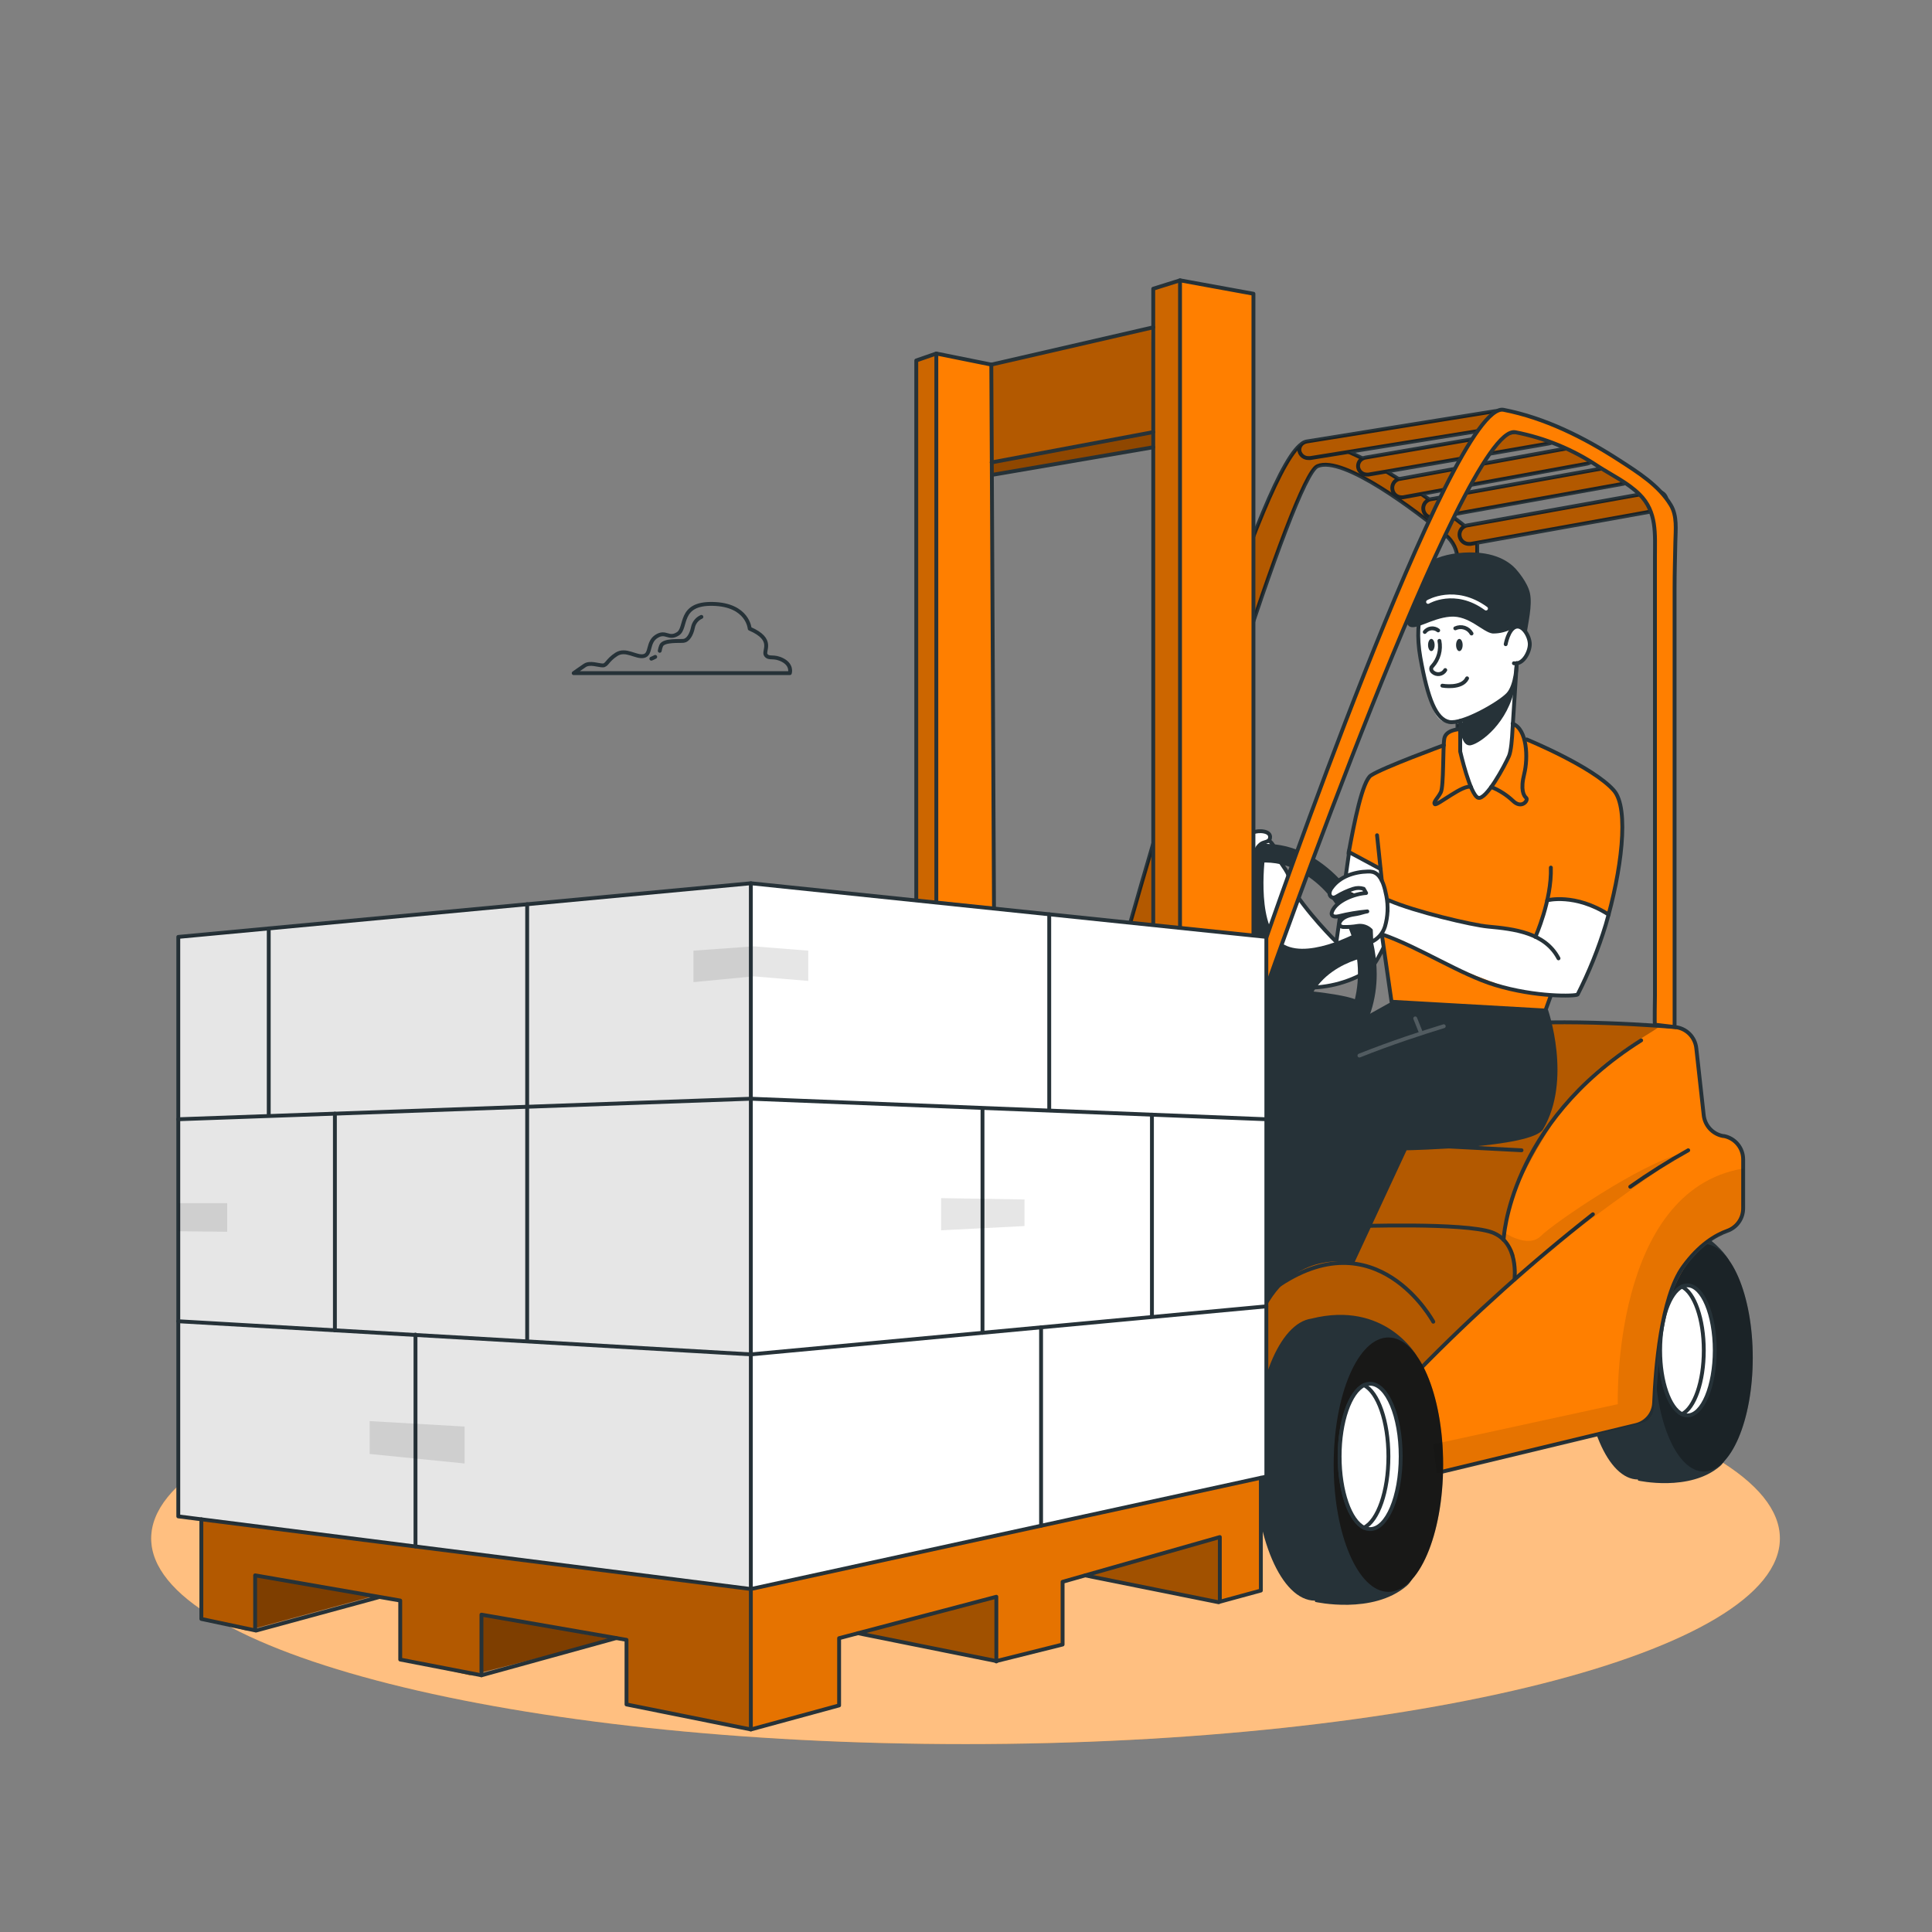 <svg width="500" height="500" viewBox="0 0 500 500" fill="none" xmlns="http://www.w3.org/2000/svg">
<rect x="0" y="0" width="500" height="500" fill="#808080" stroke="none"/>
<path d="M249.88 451.37C366.274 451.37 460.63 427.543 460.63 398.15C460.63 368.758 366.274 344.93 249.88 344.93C133.486 344.93 39.13 368.758 39.13 398.15C39.13 427.543 133.486 451.37 249.88 451.37Z" fill="#FF7F00"/>
<path opacity="0.5" d="M249.88 451.37C366.274 451.37 460.63 427.543 460.63 398.15C460.63 368.758 366.274 344.93 249.88 344.93C133.486 344.93 39.13 368.758 39.13 398.15C39.13 427.543 133.486 451.37 249.88 451.37Z" fill="white"/>
<path d="M382.3 140.75V274.17L377.2 273.54V144.93C377.198 143.701 376.923 142.487 376.396 141.377C375.869 140.267 375.101 139.288 374.15 138.51C366.7 132.45 347.66 117.78 340.96 120.64C334.68 123.32 306.82 214.81 293.16 260.79C288.55 276.29 285.56 286.62 285.56 286.62L278.95 287.8C278.95 287.8 281.95 276.51 286.63 259.67C299.93 211.85 326.85 119.38 337.4 114.59C337.599 114.499 337.812 114.441 338.03 114.42C341.03 114.13 344.89 115.16 349.03 116.95C350.22 117.46 351.44 118.03 352.68 118.66C354.68 119.66 356.76 120.81 358.8 122.03C359.89 122.68 360.98 123.34 362.06 124.03C364.06 125.29 365.99 126.58 367.84 127.85L369.94 129.31C371.89 130.71 373.71 132.04 375.31 133.24C376.91 134.44 378.06 135.34 379.12 136.17L380.6 137.34C381.077 137.718 381.469 138.194 381.748 138.735C382.028 139.277 382.188 139.871 382.22 140.48C382.256 140.567 382.283 140.657 382.3 140.75V140.75Z" fill="#FF7F00" stroke="#263238" stroke-miterlimit="10"/>
<path d="M387.68 110.72L349.09 116.94L339.09 118.55C338.95 118.559 338.81 118.559 338.67 118.55C338.129 118.57 337.598 118.403 337.166 118.077C336.734 117.751 336.428 117.286 336.3 116.76C336.224 116.326 336.286 115.879 336.478 115.482C336.67 115.086 336.982 114.759 337.37 114.55V114.55C337.63 114.401 337.914 114.3 338.21 114.25L386.78 106.43C387.382 106.305 388.009 106.418 388.531 106.744C389.052 107.07 389.428 107.584 389.58 108.18C389.629 108.472 389.619 108.772 389.549 109.06C389.479 109.348 389.352 109.62 389.174 109.857C388.997 110.095 388.772 110.294 388.516 110.442C388.259 110.59 387.974 110.685 387.68 110.72Z" fill="#FF7F00" stroke="#263238" stroke-miterlimit="10"/>
<path d="M400.82 114.78L358.82 122.02L354.14 122.82C354.003 122.83 353.866 122.83 353.73 122.82C353.206 122.817 352.699 122.635 352.293 122.304C351.887 121.973 351.607 121.513 351.5 121C351.414 120.523 351.489 120.032 351.714 119.602C351.938 119.173 352.299 118.831 352.74 118.63C352.939 118.53 353.151 118.46 353.37 118.42L400 110.42C400.592 110.305 401.206 110.428 401.708 110.764C402.21 111.099 402.559 111.619 402.68 112.21C402.73 112.501 402.721 112.799 402.654 113.087C402.587 113.375 402.463 113.646 402.29 113.886C402.117 114.125 401.898 114.328 401.645 114.481C401.393 114.635 401.112 114.736 400.82 114.78Z" fill="#FF7F00" stroke="#263238" stroke-miterlimit="10"/>
<path d="M410.72 120L367.9 127.82L363.09 128.7C362.954 128.714 362.816 128.714 362.68 128.7C362.119 128.697 361.577 128.494 361.151 128.127C360.726 127.761 360.446 127.254 360.36 126.7C360.245 126.102 360.363 125.482 360.69 124.969C361.018 124.456 361.529 124.087 362.12 123.94H362.26L409.89 115.24C410.197 115.187 410.512 115.195 410.816 115.264C411.121 115.332 411.408 115.461 411.663 115.641C411.917 115.821 412.134 116.05 412.3 116.314C412.466 116.578 412.578 116.872 412.63 117.18C412.75 117.807 412.617 118.456 412.259 118.985C411.9 119.514 411.347 119.879 410.72 120V120Z" fill="#FF7F00" stroke="#263238" stroke-miterlimit="10"/>
<path d="M419.93 125.23L375.37 133.23L371.15 133.98C371.007 133.994 370.863 133.994 370.72 133.98C370.147 133.972 369.595 133.761 369.163 133.385C368.731 133.009 368.446 132.491 368.359 131.925C368.273 131.358 368.39 130.779 368.691 130.291C368.991 129.803 369.455 129.438 370 129.26C370.097 129.226 370.198 129.202 370.3 129.19L419.08 120.44C419.399 120.368 419.729 120.362 420.05 120.421C420.371 120.481 420.677 120.605 420.949 120.785C421.222 120.966 421.454 121.201 421.634 121.474C421.813 121.747 421.935 122.054 421.992 122.375C422.05 122.697 422.041 123.027 421.968 123.346C421.894 123.664 421.757 123.964 421.564 124.228C421.371 124.492 421.127 124.714 420.846 124.881C420.566 125.048 420.254 125.156 419.93 125.2V125.23Z" fill="#FF7F00" stroke="#263238" stroke-miterlimit="10"/>
<path d="M430.39 131.52C430.079 131.783 429.702 131.956 429.3 132.02L382.3 140.46L380.55 140.77C380.407 140.78 380.263 140.78 380.12 140.77C379.563 140.765 379.025 140.569 378.596 140.213C378.167 139.858 377.874 139.366 377.766 138.819C377.658 138.273 377.741 137.706 378.003 137.214C378.264 136.723 378.687 136.336 379.2 136.12C379.357 136.052 379.521 136.005 379.69 135.98L428.47 127.23C428.932 127.145 429.409 127.201 429.84 127.39C430.224 127.552 430.56 127.811 430.814 128.142C431.068 128.473 431.232 128.865 431.289 129.278C431.347 129.691 431.296 130.112 431.142 130.5C430.988 130.888 430.735 131.229 430.41 131.49L430.39 131.52Z" fill="#FF7F00" stroke="#263238" stroke-miterlimit="10"/>
<path opacity="0.3" d="M429.3 132L382.3 140.44C382.31 140.536 382.31 140.634 382.3 140.73V211.73L377.2 218.89V144.93C377.198 143.701 376.923 142.488 376.396 141.377C375.868 140.267 375.101 139.288 374.15 138.51C366.7 132.45 347.66 117.78 340.96 120.64C334.68 123.32 306.82 214.81 293.16 260.79L287.48 261.79L286.63 259.65C299.93 211.83 326.85 119.36 337.4 114.57C337.66 114.421 337.944 114.32 338.24 114.27L386.81 106.45C387.412 106.325 388.039 106.438 388.561 106.764C389.082 107.09 389.458 107.604 389.61 108.2C389.655 108.494 389.639 108.794 389.564 109.082C389.49 109.37 389.357 109.639 389.174 109.874C388.992 110.109 388.764 110.304 388.503 110.448C388.243 110.592 387.956 110.681 387.66 110.71L349.07 116.93C350.26 117.44 351.48 118.01 352.72 118.64C352.919 118.54 353.131 118.47 353.35 118.43L399.98 110.43C400.572 110.315 401.186 110.439 401.688 110.774C402.19 111.109 402.539 111.629 402.66 112.22C402.711 112.512 402.703 112.811 402.637 113.1C402.571 113.389 402.448 113.662 402.274 113.902C402.101 114.143 401.881 114.346 401.628 114.5C401.375 114.654 401.093 114.756 400.8 114.8L358.8 122.04C359.89 122.69 360.98 123.35 362.06 124.04H362.2L409.83 115.34C410.137 115.287 410.452 115.295 410.756 115.364C411.06 115.433 411.348 115.561 411.603 115.741C411.857 115.921 412.074 116.15 412.24 116.414C412.406 116.678 412.518 116.972 412.57 117.28C412.684 117.904 412.548 118.548 412.19 119.072C411.833 119.597 411.283 119.959 410.66 120.08L367.84 127.9L369.94 129.36C370.037 129.326 370.138 129.303 370.24 129.29L419.02 120.54C419.339 120.468 419.669 120.462 419.99 120.522C420.311 120.581 420.617 120.705 420.89 120.886C421.162 121.067 421.394 121.301 421.574 121.574C421.753 121.847 421.875 122.154 421.932 122.476C421.99 122.797 421.981 123.127 421.908 123.446C421.834 123.764 421.697 124.064 421.504 124.328C421.312 124.592 421.067 124.814 420.786 124.981C420.506 125.148 420.194 125.257 419.87 125.3L375.31 133.3C376.78 134.4 378.06 135.4 379.12 136.23C379.277 136.163 379.441 136.116 379.61 136.09L428.39 127.34C428.852 127.256 429.329 127.311 429.76 127.5C429.98 128.91 430.16 130.28 430.33 131.6C430.026 131.818 429.671 131.955 429.3 132V132Z" fill="black"/>
<path d="M447.41 326.06C447.41 326.06 440.11 313.3 423.09 317.57C415.72 318.57 409.88 332.81 409.88 350.2C409.88 368.2 416.16 382.85 423.88 382.89L423.94 383.17C423.94 383.17 437.28 386.17 445.15 379.43C453.02 372.69 447.41 326.06 447.41 326.06Z" fill="#263238"/>
<path d="M440.94 380.83C447.937 380.83 453.61 367.644 453.61 351.38C453.61 335.115 447.937 321.93 440.94 321.93C433.943 321.93 428.27 335.115 428.27 351.38C428.27 367.644 433.943 380.83 440.94 380.83Z" fill="#263238"/>
<path opacity="0.3" d="M440.94 380.83C447.937 380.83 453.61 367.644 453.61 351.38C453.61 335.115 447.937 321.93 440.94 321.93C433.943 321.93 428.27 335.115 428.27 351.38C428.27 367.644 433.943 380.83 440.94 380.83Z" fill="black"/>
<path d="M443.78 349.48C443.78 358.78 440.61 366.31 436.7 366.31C436.211 366.309 435.728 366.196 435.29 365.98V365.98C432.07 364.4 429.64 357.62 429.64 349.48C429.64 341.34 432.07 334.57 435.29 332.99C435.728 332.771 436.21 332.655 436.7 332.65C440.61 332.65 443.78 340.19 443.78 349.48Z" fill="white" stroke="#263238" stroke-miterlimit="10"/>
<path d="M440.94 349.48C440.94 357.62 438.52 364.4 435.29 365.98C432.07 364.4 429.64 357.62 429.64 349.48C429.64 341.34 432.07 334.57 435.29 332.99C438.52 334.57 440.94 341.35 440.94 349.48Z" fill="white" stroke="#263238" stroke-miterlimit="10"/>
<path d="M451.14 304.68C451.14 310.81 451.79 316.01 447.02 318.54C442.25 321.07 433.78 325.05 430.02 344.05C426.65 361.05 430.46 366.75 424.74 368.3C420.29 369.52 386.49 377.72 371.85 381.3L365.12 382.93L328.63 358.49L327.74 357.89L323.69 355.17L327.74 336.27L328.21 334.07L347.43 307.16L380.43 273.9L396.43 264.14C396.43 264.14 434.32 264.61 436.34 266.86C438.36 269.11 438.89 270.33 439.87 279.46C440.85 288.59 439.69 292.21 445.87 294C451.22 295.53 451.25 297.86 451.17 302.44C451.16 303.12 451.14 303.87 451.14 304.68Z" fill="#FF7F00"/>
<path opacity="0.3" d="M429.64 265.5C429.64 265.5 429.32 265.74 429.31 265.77C426.52 268 413.15 274.51 405.05 285.99C396.95 297.47 388.95 312.17 389.12 320.86C390.569 321.826 391.598 323.305 392 325V330.88C376.8 344.64 366 356.66 366 356.66L328.63 358.46H327.74V334.7L328.21 334.04L347.43 307.13L380.43 273.87L396.43 264.11C396.43 264.11 418.23 264.39 429.64 265.5Z" fill="black"/>
<path d="M370.16 381.62L423.44 368.79C424.731 368.466 425.881 367.733 426.72 366.7C427.558 365.667 428.039 364.39 428.09 363.06C428.44 354.39 429.84 335.77 435.58 327.86C439.74 322.11 444.01 319.62 447.02 318.54C448.221 318.115 449.261 317.328 449.997 316.287C450.733 315.247 451.129 314.004 451.13 312.73V300.06C451.132 298.626 450.634 297.236 449.721 296.129C448.809 295.023 447.538 294.27 446.13 294H445.92C444.616 293.758 443.426 293.102 442.525 292.129C441.624 291.156 441.061 289.918 440.92 288.6L439 271.27C438.848 269.843 438.202 268.515 437.174 267.514C436.146 266.513 434.8 265.903 433.37 265.79C422.44 264.93 396.37 263.34 379.85 266.23" stroke="#263238" stroke-linecap="round" stroke-linejoin="round"/>
<path d="M421.91 307.13C426.741 303.722 431.748 300.571 436.91 297.69" stroke="#263238" stroke-linecap="round" stroke-linejoin="round"/>
<path d="M367.3 354.52C381.398 340.144 396.409 326.693 412.24 314.25" stroke="#263238" stroke-linecap="round" stroke-linejoin="round"/>
<path d="M370.93 342.06C370.93 342.06 356.25 314.79 330.01 333.29" stroke="#263238" stroke-linecap="round" stroke-linejoin="round"/>
<path d="M391.94 331.12C391.94 331.12 393.23 321.49 386.06 318.91C378.89 316.33 350.47 317.35 350.47 317.35" stroke="#263238" stroke-linecap="round" stroke-linejoin="round"/>
<path d="M389.12 320.86C389.12 320.86 390.39 290.86 424.73 269.24" stroke="#263238" stroke-linecap="round" stroke-linejoin="round"/>
<path d="M366.55 350.75C366.55 350.75 358.4 336.49 339.37 341.26C331.14 342.42 324.61 358.26 324.61 377.72C324.61 397.87 331.61 414.21 340.3 414.25L340.36 414.57C340.36 414.57 355.28 417.95 364.08 410.39C372.88 402.83 366.55 350.75 366.55 350.75Z" fill="#263238"/>
<path d="M359.32 411.96C367.14 411.96 373.48 397.225 373.48 379.05C373.48 360.874 367.14 346.14 359.32 346.14C351.5 346.14 345.16 360.874 345.16 379.05C345.16 397.225 351.5 411.96 359.32 411.96Z" fill="#222221"/>
<path opacity="0.3" d="M359.32 411.96C367.14 411.96 373.48 397.225 373.48 379.05C373.48 360.874 367.14 346.14 359.32 346.14C351.5 346.14 345.16 360.874 345.16 379.05C345.16 397.225 351.5 411.96 359.32 411.96Z" fill="black"/>
<path d="M362.5 376.92C362.5 387.31 358.95 395.73 354.58 395.73C354.031 395.726 353.49 395.596 353 395.35V395.35C349.4 393.59 346.69 386.01 346.69 376.92C346.69 367.83 349.4 360.25 353 358.49C353.49 358.243 354.031 358.113 354.58 358.11C359 358.11 362.5 366.54 362.5 376.92Z" fill="white" stroke="#263238" stroke-miterlimit="10"/>
<path d="M359.32 376.92C359.32 386.01 356.61 393.59 353 395.35C349.4 393.59 346.69 386.01 346.69 376.92C346.69 367.83 349.4 360.25 353 358.49C356.61 360.25 359.32 367.83 359.32 376.92Z" fill="white" stroke="#263238" stroke-miterlimit="10"/>
<path opacity="0.1" d="M447 318.54C442.22 321.08 433.76 325.05 430 344.05C426.63 361.05 430.44 366.75 424.72 368.3C420.27 369.52 386.47 377.72 371.83 381.3L370.92 373.78L418.69 363.4C418.69 363.4 416.98 308.16 451.16 302.4C451.16 303.11 451.16 303.86 451.16 304.67C451.14 310.81 451.79 316 447 318.54Z" fill="black"/>
<path opacity="0.1" d="M389.12 318.88C389.12 318.88 395.44 323.23 398.77 319.88C402.1 316.53 424.77 301.04 435.28 298.55C435.28 298.55 400.87 322.55 389.77 332.9C389.77 332.9 395.49 329.85 389.77 321.9L389.12 318.88Z" fill="black"/>
<path d="M322.47 224.18C322.47 224.18 324.73 249.25 336.47 255.53C342.608 255.954 348.728 254.481 354 251.31C358.07 248.77 366.25 224.8 367 222.48L349.25 219.83L345.85 243.76C345.85 243.76 338.08 236.19 333.57 228.59C334.15 225.77 331.48 224.1 330.74 221.66C327.32 210.59 322.47 224.18 322.47 224.18Z" fill="white" stroke="#263238" stroke-linecap="round" stroke-linejoin="round"/>
<path d="M388 186.94C388 186.94 393 186.94 395.08 191.4C395.08 191.4 413.97 199.16 417.62 204.58C421.27 210 419.62 231.49 415.09 240.75C412.267 246.377 407.566 250.841 401.8 253.37L400 261.52L360.73 261.11L356.89 236.46L357.04 224.91L349.1 220.47C349.1 220.47 351.45 202.37 354.83 200.67C358.21 198.97 373 192.9 373 192.9C373 192.9 374 189.9 376 189.05C378 188.2 388 186.94 388 186.94Z" fill="#FF7F00"/>
<path d="M416.32 236.69C416.32 236.69 411.5 254 408.32 257.38C408.32 257.38 399.77 258.06 393.32 256.48C386.87 254.9 360.32 244.13 357.13 240.83C353.94 237.53 359.95 233.49 359.95 233.49C364.162 234.984 368.455 236.236 372.81 237.24C380.39 239.02 393.63 240.24 397.35 242.45L400.41 232.99C403.171 232.402 406.027 232.429 408.777 233.069C411.526 233.708 414.101 234.944 416.32 236.69V236.69Z" fill="white"/>
<path d="M367 159.06C367 159.06 366.32 164.38 368.38 174.46C370.44 184.54 372.11 187.17 374.99 186.87C377.87 186.57 377.87 188.2 377.87 188.2V194.5C377.87 194.5 380.74 205.81 382.49 206.45C384.24 207.09 389.37 197.81 390.62 195.18C391.87 192.55 391.88 180.86 391.88 180.86L392.47 171.65C393.573 171.443 394.55 170.809 395.189 169.886C395.827 168.963 396.076 167.825 395.88 166.72C395.25 162.58 390.49 157.09 390.49 157.09C390.49 157.09 375.53 153.52 367 159.06Z" fill="white"/>
<path d="M327.73 255.53C327.73 255.53 349.73 256.85 351.98 259.34C354.23 261.83 353.72 267.8 353.72 267.8L358.26 271.03L350.47 326.85C350.47 326.85 336 323.1 327.73 338.09V255.53Z" fill="#263238"/>
<path d="M372.52 165.85C372.749 167.005 372.705 168.199 372.391 169.334C372.077 170.47 371.501 171.516 370.71 172.39C370.601 172.49 370.509 172.608 370.44 172.74C370.368 172.954 370.366 173.186 370.435 173.401C370.503 173.617 370.638 173.805 370.82 173.94C371.053 174.147 371.329 174.3 371.629 174.387C371.928 174.474 372.244 174.493 372.552 174.442C372.859 174.391 373.152 174.272 373.408 174.093C373.664 173.915 373.876 173.681 374.03 173.41" stroke="#263238" stroke-linecap="round" stroke-linejoin="round"/>
<path d="M372.2 163.15C371.946 162.947 371.655 162.796 371.343 162.707C371.031 162.617 370.704 162.59 370.382 162.627C370.059 162.664 369.747 162.765 369.464 162.923C369.18 163.082 368.931 163.295 368.73 163.55" stroke="#263238" stroke-linecap="round" stroke-linejoin="round"/>
<path d="M376.63 162.61C377.37 162.262 378.214 162.207 378.993 162.456C379.772 162.704 380.428 163.238 380.83 163.95" stroke="#263238" stroke-linecap="round" stroke-linejoin="round"/>
<path d="M371.28 166.93C371.28 167.8 370.9 168.5 370.43 168.5C369.96 168.5 369.58 167.8 369.58 166.93C369.58 166.06 369.96 165.35 370.43 165.35C370.9 165.35 371.28 166.06 371.28 166.93Z" fill="#263238"/>
<path d="M377.68 168.51C378.149 168.51 378.53 167.802 378.53 166.93C378.53 166.057 378.149 165.35 377.68 165.35C377.21 165.35 376.83 166.057 376.83 166.93C376.83 167.802 377.21 168.51 377.68 168.51Z" fill="#263238"/>
<path d="M373.28 177.45C373.28 177.45 378.33 178.35 379.68 175.55" stroke="#263238" stroke-linecap="round" stroke-linejoin="round"/>
<path d="M369.58 153C369.58 153 365.63 159.24 367.58 170.13C369.53 181.02 371.63 186.13 375.03 186.84C378.43 187.55 388.03 182.07 390.25 179.72C392.47 177.37 392.51 171.62 392.51 171.62" stroke="#263238" stroke-linecap="round" stroke-linejoin="round"/>
<path d="M389.67 166.72C389.67 166.72 390.36 162.88 392.23 162.24C394.1 161.6 395.91 164.72 395.91 166.72C395.91 168.72 394.17 172.12 391.8 171.65" stroke="#263238" stroke-linecap="round" stroke-linejoin="round"/>
<path d="M391.69 162.53C390.06 163.486 388.199 163.977 386.31 163.95C383.77 163.68 380.24 159.2 375.31 159.6C370.38 160 366.21 163.35 364.6 162.01C362.99 160.67 365.41 157.06 365.41 157.06L366.54 155.63C366.54 155.63 366.24 152.57 366.24 150.02C366.24 147.47 370.33 143.54 378.76 143.02C387.19 142.5 390.94 145.76 392.3 147.26C392.62 147.62 395.3 150.64 395.94 153.48C396.64 156.7 395.41 161.36 395.11 163.99C393.81 161.34 391.69 162.53 391.69 162.53Z" fill="#263238"/>
<path d="M369.58 155.77C369.58 155.77 376.53 151.63 384.58 157.49" stroke="white" stroke-linecap="round" stroke-linejoin="round"/>
<path d="M377.9 186.58V194.5C377.9 194.5 380.47 205.68 382.52 206.45C384.57 207.22 389.46 198.1 390.52 195.66C391.07 194.35 391.32 191.29 391.44 188.72L392.53 171.65" stroke="#263238" stroke-linecap="round" stroke-linejoin="round"/>
<path d="M377.68 188.72C377.68 188.72 374.17 188.85 373.78 191.16C373.39 193.47 373.66 203.49 372.89 205.03C372.12 206.57 370.83 207.6 371.34 208.12C371.85 208.64 378.86 202.77 380.69 203.71" stroke="#263238" stroke-linecap="round" stroke-linejoin="round"/>
<path d="M385.93 203.67C387.993 204.498 389.885 205.702 391.51 207.22C393.83 209.53 395.63 207.05 394.98 206.49C394.33 205.93 393.44 204.39 394.47 200.28C395.5 196.17 395.27 188.73 391.47 187.28" stroke="#263238" stroke-linecap="round" stroke-linejoin="round"/>
<path d="M349 220.9C350.47 212.82 352.6 202.11 354.81 200.67C358 198.6 373.67 192.86 373.67 192.86" stroke="#263238" stroke-linecap="round" stroke-linejoin="round"/>
<path d="M355.33 226L360.13 259.25L399.95 261.52L401.35 257.66" stroke="#263238" stroke-linecap="round" stroke-linejoin="round"/>
<path d="M359.09 235.67L347.18 230.3" stroke="#222221" stroke-linecap="round" stroke-linejoin="round"/>
<path d="M354 239.43C351.413 232.231 346.482 226.111 340 222.05C333.61 218.2 326.68 217.36 320.47 219.69C314.26 222.02 309.58 227.2 307.3 234.3C306.74 236.063 306.342 237.874 306.11 239.71L310.9 240.35C311.084 238.798 311.419 237.267 311.9 235.78C313.72 230.12 317.35 226.01 322.15 224.21C323.892 223.554 325.738 223.215 327.6 223.21C331.104 223.269 334.526 224.29 337.49 226.16C340.176 227.806 342.547 229.92 344.49 232.4C346.574 235.018 348.228 237.952 349.39 241.09C351.799 247.187 352.091 253.917 350.22 260.2C348.4 265.86 344.77 269.97 339.97 271.77C335.943 273.207 331.516 273.039 327.61 271.3V276.46C329.836 277.2 332.165 277.581 334.51 277.59C336.952 277.589 339.374 277.148 341.66 276.29C347.87 273.96 352.55 268.77 354.83 261.67C355.802 258.583 356.295 255.366 356.29 252.13C356.289 247.794 355.513 243.493 354 239.43V239.43Z" fill="#263238"/>
<path d="M327.49 220.83C327.49 220.83 324.98 238.21 331.13 243.63C337.28 249.05 351.43 241.25 351.43 241.25L353.63 247.68C353.63 247.68 335.4 250.74 337.63 269.03L327.27 270.38V242.43L318.77 241.34C318.77 241.34 319.3 232.71 313.28 227.96C317.42 224.545 322.277 222.108 327.49 220.83V220.83Z" fill="#263238"/>
<path d="M357.61 241.78C367.61 245.29 377.85 252.14 386.92 254.91C397.51 258.14 407.68 257.83 408.29 257.38C411.229 251.602 413.658 245.579 415.55 239.38C419.55 225.75 421.79 209.26 417.65 204.55C412.24 198.4 395.11 191.37 395.11 191.37" stroke="#263238" stroke-linecap="round" stroke-linejoin="round"/>
<path d="M377.9 188.2C377.9 188.2 378.14 193.42 380.69 192.86C383.24 192.3 390.33 187.1 392.12 177.59C390.487 179.799 388.369 181.605 385.93 182.87C381.72 185.11 378.73 186.32 378.73 186.32L377.9 188.2Z" fill="#263238"/>
<path d="M358.43 230.22C357.94 228.28 357.06 226.1 355.24 225.65C354.83 225.557 354.409 225.523 353.99 225.55C350.44 225.63 346.69 226.89 344.64 229.79C344.322 230.185 344.127 230.665 344.08 231.17C344.067 231.424 344.141 231.674 344.29 231.88C344.439 232.086 344.655 232.234 344.9 232.3C345.255 232.317 345.605 232.218 345.9 232.02C347.264 231.181 348.725 230.509 350.25 230.02C351.121 229.74 352.059 229.74 352.93 230.02C353.1 230.24 353.38 230.89 353.55 231.11C350.69 231.29 345.86 233.03 344.74 235.92C344.632 236.144 344.6 236.397 344.65 236.64C344.84 237.31 345.8 237.28 346.48 237.11C348.904 236.507 351.372 236.092 353.86 235.87C352.94 236 352.04 236.39 351.13 236.53C349.49 236.76 347.64 237.14 346.8 238.53C346.716 238.649 346.659 238.785 346.633 238.928C346.607 239.072 346.613 239.219 346.65 239.36C346.78 239.71 347.21 239.85 347.59 239.9C348.845 239.938 350.102 239.851 351.34 239.64C351.962 239.54 352.599 239.59 353.197 239.786C353.796 239.983 354.339 240.32 354.78 240.77C354.85 241.87 354.83 242.69 354.9 243.77C355.743 243.398 356.496 242.847 357.107 242.157C357.718 241.467 358.173 240.652 358.44 239.77C359.184 237.209 359.307 234.508 358.8 231.89C358.7 231.42 358.58 230.83 358.43 230.22Z" fill="white" stroke="#263238" stroke-linecap="round" stroke-linejoin="round"/>
<path d="M397.36 242.45C397.36 242.45 401.62 232.99 401.36 224.53" stroke="#263238" stroke-linecap="round" stroke-linejoin="round"/>
<path d="M400.59 261.24C400.59 261.24 406.93 279.43 399.35 292.24C396.48 297.1 364.02 297.69 364.02 297.69L350.47 326.85L335.18 273.18L360.13 259.25L400.59 261.24Z" fill="#263238"/>
<path d="M362.85 296.09L393.77 297.69" stroke="#263238" stroke-linecap="round" stroke-linejoin="round"/>
<path d="M359.43 233C366.04 235.91 380.98 239.42 385.1 239.8C391.83 240.42 399.84 241.35 403.34 248.02" stroke="#263238" stroke-linecap="round" stroke-linejoin="round"/>
<path d="M400.42 233C400.42 233 407.57 231.09 416.32 236.7" stroke="#263238" stroke-linecap="round" stroke-linejoin="round"/>
<g opacity="0.2">
<path d="M373.64 265.589C368.18 267.249 360.16 269.859 351.82 273.179" stroke="white" stroke-linecap="round" stroke-linejoin="round"/>
<path d="M367.57 266.84L366.26 263.56" stroke="white" stroke-linecap="round" stroke-linejoin="round"/>
</g>
<path d="M357.61 227.89L356.38 216.16" stroke="#263238" stroke-linecap="round" stroke-linejoin="round"/>
<path d="M316.44 220.4C315.14 221.81 313.9 223.53 314.06 225.4C314.062 225.597 314.111 225.79 314.203 225.964C314.295 226.138 314.428 226.288 314.59 226.4C314.83 226.469 315.085 226.466 315.323 226.392C315.562 226.317 315.773 226.174 315.93 225.98C316.562 225.378 317.016 224.613 317.24 223.77C317.47 223 318.33 218.36 316.44 220.4Z" fill="white" stroke="#263238" stroke-linecap="round" stroke-linejoin="round"/>
<path d="M320.89 222C320.189 223.129 319.371 224.182 318.45 225.14C318.413 225.176 318.369 225.203 318.32 225.22C318.269 225.213 318.22 225.193 318.18 225.16C317.909 224.936 317.687 224.659 317.527 224.346C317.367 224.033 317.273 223.691 317.25 223.34C317.214 222.639 317.306 221.938 317.52 221.27C317.841 219.833 318.633 218.545 319.77 217.61C319.976 217.447 320.22 217.34 320.48 217.3C320.761 217.285 321.041 217.347 321.29 217.48C321.704 217.653 322.099 217.868 322.47 218.12C322.056 219.456 321.527 220.755 320.89 222V222Z" fill="white" stroke="#263238" stroke-linecap="round" stroke-linejoin="round"/>
<path d="M324.37 215.43C322.04 216.65 320.75 220.15 320.47 222.59C320.37 223.41 320.47 224.32 321.47 224.52C321.946 224.569 322.425 224.476 322.849 224.254C323.272 224.032 323.62 223.689 323.85 223.27C324.286 222.425 324.621 221.533 324.85 220.61C325.109 219.688 325.677 218.882 326.46 218.33C327.18 217.85 328.46 217.96 328.67 216.92C329.09 214.88 325.47 214.86 324.37 215.43Z" fill="white" stroke="#263238" stroke-linecap="round" stroke-linejoin="round"/>
<path d="M357.3 224.91L349.05 220.47" stroke="#263238" stroke-linecap="round" stroke-linejoin="round"/>
<path d="M324.39 76.02V241.68L305.38 241.79L298.46 243.19V115.75L298.43 115.76H298.42L257.02 122.85L256.56 122.93L257.25 234.69L237.13 232.6V93.28L242.33 91.49L256.56 94.37L256.65 94.35L297.94 84.66L297.99 84.64L298.42 75.52V75.5L298.46 74.72L305.38 72.55L324.39 76.02Z" fill="#FF7F00"/>
<path opacity="0.3" d="M298.42 115.76L257.69 122.74L257.02 122.85L256.65 94.35L297.94 84.66L298.36 112.06L298.42 115.76Z" fill="black"/>
<path opacity="0.2" d="M298.42 115.76L257.02 122.85L257.08 119.59L298.36 112.06L298.42 115.76Z" fill="black"/>
<path opacity="0.2" d="M242.33 91.49V233.15L237.13 232.6V93.28L242.33 91.49Z" fill="black"/>
<path opacity="0.2" d="M305.38 72.55V241.79L298.46 243.19L298.43 115.76L298.42 75.52V75.5L298.46 74.72L305.38 72.55Z" fill="black"/>
<path d="M324.39 242.6V76.02L305.39 72.55L298.46 74.72V244.25" stroke="#263238" stroke-linecap="round" stroke-linejoin="round"/>
<path d="M305.39 72.55V243.19" stroke="#263238" stroke-linecap="round" stroke-linejoin="round"/>
<path d="M257.25 236.34L256.55 94.36L242.32 91.49L237.13 93.29V235.19" stroke="#263238" stroke-linecap="round" stroke-linejoin="round"/>
<path d="M242.32 91.49V238.31" stroke="#263238" stroke-linecap="round" stroke-linejoin="round"/>
<path d="M256.55 94.36L298.46 84.71" stroke="#263238" stroke-linecap="round" stroke-linejoin="round"/>
<path d="M256.65 119.67L298.46 111.83" stroke="#263238" stroke-linecap="round" stroke-linejoin="round"/>
<path d="M257.02 122.85L298.46 115.75" stroke="#263238" stroke-linecap="round" stroke-linejoin="round"/>
<path d="M433.38 265.79V152.36C433.38 148.36 433.5 144.31 433.58 140.3C433.64 137.11 434.1 133.52 432.39 130.7C429.32 125.6 423.87 122.23 418.98 119.06C409.89 113.18 399.8 108.14 389.12 106.06C375.8 103.43 327.31 243.87 327.31 243.87L327.73 255.55C327.73 255.55 379.02 109.55 392.12 111.85C399.778 113.323 407.062 116.319 413.54 120.66C417.15 122.98 421.23 124.9 424.3 127.94C428.88 132.47 428.3 138.26 428.3 144.2V171.11C428.3 187.157 428.3 203.207 428.3 219.26V257.63C428.3 258.03 428.16 265.17 428.3 265.19L433.38 265.79Z" fill="#FF7F00" stroke="#263238" stroke-miterlimit="10"/>
<path d="M326.31 377.33V411.63L315.69 414.52L280.84 407.71L275 409.37V425.6L257.85 429.97L222.04 422.67L217.17 423.95V441.36L194.32 447.58L162.15 441.11V424.39L158.48 424.27L121.62 433.55L103.58 429.49V414.22L95.49 413.37L63.83 421.99L52.11 418.97V386.9L194.32 381.94L202.92 381.64L326.31 377.33Z" fill="#FF7F00"/>
<path opacity="0.1" d="M326.31 377.33V411.63L315.69 414.52L280.84 407.71L275 409.37V425.6L257.85 429.97L222.04 422.67L217.17 423.95V441.36L194.32 447.58V381.94L202.92 381.64L326.31 377.33Z" fill="black"/>
<path opacity="0.3" d="M194.32 380.93V447.58L162.15 441.11V424.39L158.48 424.27L121.62 433.55L103.58 429.49V414.22L95.49 413.37L63.83 421.99L52.11 418.97V369.19L194.32 380.93Z" fill="black"/>
<path opacity="0.3" d="M124.6 417.87V433.56L158.48 424.27L124.6 417.87Z" fill="black"/>
<path opacity="0.3" d="M257.85 413.24V429.97L222.04 422.67L257.85 413.24Z" fill="black"/>
<path opacity="0.3" d="M315.69 414.52V397.79L281.46 407.44L315.69 414.52Z" fill="black"/>
<path opacity="0.3" d="M66.03 407.7L97.91 413.38L66.03 421.94V407.7Z" fill="black"/>
<path d="M327.73 242.47V382.15L194.32 411.25L46.14 392.44V242.47L194.32 228.59L327.73 242.47Z" fill="white"/>
<path opacity="0.1" d="M179.46 246.03L195.03 244.91L209.18 246.03V253.86L195.03 252.68L179.46 254.18V246.03Z" fill="black"/>
<path d="M46.14 242.47V392.44L194.32 411.24L327.73 382.14V242.47L194.32 228.59L46.14 242.47Z" stroke="#263238" stroke-linecap="round" stroke-linejoin="round"/>
<path d="M194.32 447.58V411.24V228.59" stroke="#263238" stroke-linecap="round" stroke-linejoin="round"/>
<path d="M159.48 423.93L124.6 433.56L103.58 429.49V414.22L66.03 407.7V421.94L52.11 418.98V393.2" stroke="#263238" stroke-linecap="round" stroke-linejoin="round"/>
<path d="M66.27 421.99L97.91 413.38" stroke="#263238" stroke-linecap="round" stroke-linejoin="round"/>
<path d="M257.85 429.98V413.24L217.16 423.96V441.36L194.32 447.58L162.14 441.11V424.39L124.6 417.87V433.56" stroke="#263238" stroke-linecap="round" stroke-linejoin="round"/>
<path opacity="0.1" d="M194.32 228.59V411.25L46.14 392.44V242.47L194.32 228.59Z" fill="black"/>
<path d="M222.04 422.67L257.85 429.88L275 425.6V409.37L315.69 397.79V414.53L317.54 414.02L326.31 411.63V382.45" stroke="#263238" stroke-linecap="round" stroke-linejoin="round"/>
<path d="M315.39 414.66L280.84 407.71" stroke="#263238" stroke-linecap="round" stroke-linejoin="round"/>
<path d="M46.14 289.66L194.32 284.35L327.73 289.66" stroke="#263238" stroke-linecap="round" stroke-linejoin="round"/>
<path d="M46.14 341.94L194.32 350.51L327.73 338.08" stroke="#263238" stroke-linecap="round" stroke-linejoin="round"/>
<path d="M271.54 236.63V287" stroke="#263238" stroke-linecap="round" stroke-linejoin="round"/>
<path d="M254.27 287V344.93" stroke="#263238" stroke-linecap="round" stroke-linejoin="round"/>
<path d="M298.12 288.48V340.38" stroke="#263238" stroke-linecap="round" stroke-linejoin="round"/>
<path d="M269.43 343.52V394.86" stroke="#263238" stroke-linecap="round" stroke-linejoin="round"/>
<path d="M136.43 234.01V347.02" stroke="#263238" stroke-linecap="round" stroke-linejoin="round"/>
<path d="M69.55 240.28V288.48" stroke="#263238" stroke-linecap="round" stroke-linejoin="round"/>
<path d="M86.67 288.21V344.3" stroke="#263238" stroke-linecap="round" stroke-linejoin="round"/>
<path d="M107.53 400.23V345.39" stroke="#263238" stroke-linecap="round" stroke-linejoin="round"/>
<path opacity="0.1" d="M46.27 311.37H58.8V318.78L46.27 318.65V311.37Z" fill="black"/>
<path opacity="0.1" d="M243.56 310.07V318.4L265.14 317.3V310.42L243.56 310.07Z" fill="black"/>
<path opacity="0.1" d="M95.66 367.78V376.28L120.23 378.75V369.19L95.66 367.78Z" fill="black"/>
<path d="M202.65 170.88C200.21 169.56 199.1 170.66 198.22 169.56C197.34 168.46 200.65 165.56 194.02 162.7C194.02 162.7 193.57 156.51 184.51 156.29C175.45 156.07 177.88 162.48 175.44 164.03C173 165.58 172.35 163.15 169.91 164.69C167.47 166.23 168.59 169.34 166.6 169.78C164.61 170.22 161.96 167.78 159.53 169.34C157.1 170.9 157.1 172.21 155.99 172.21C154.88 172.21 152.67 171.33 151.35 172.21C150.03 173.09 148.47 174.21 148.47 174.21H204.41C204.41 174.21 205.07 172.21 202.65 170.88Z" stroke="#263238" stroke-linecap="round" stroke-linejoin="round"/>
<path d="M169.57 170C169.246 170.175 168.912 170.332 168.57 170.47" stroke="#263238" stroke-linecap="round" stroke-linejoin="round"/>
<path d="M181.52 159.65C180.969 159.893 180.484 160.264 180.105 160.732C179.726 161.2 179.464 161.751 179.34 162.34C178.94 164.34 178 165.72 176.92 165.85C175.84 165.98 171.79 165.59 171.12 167.07C170.938 167.506 170.81 167.963 170.74 168.43" stroke="#263238" stroke-linecap="round" stroke-linejoin="round"/>
</svg>
